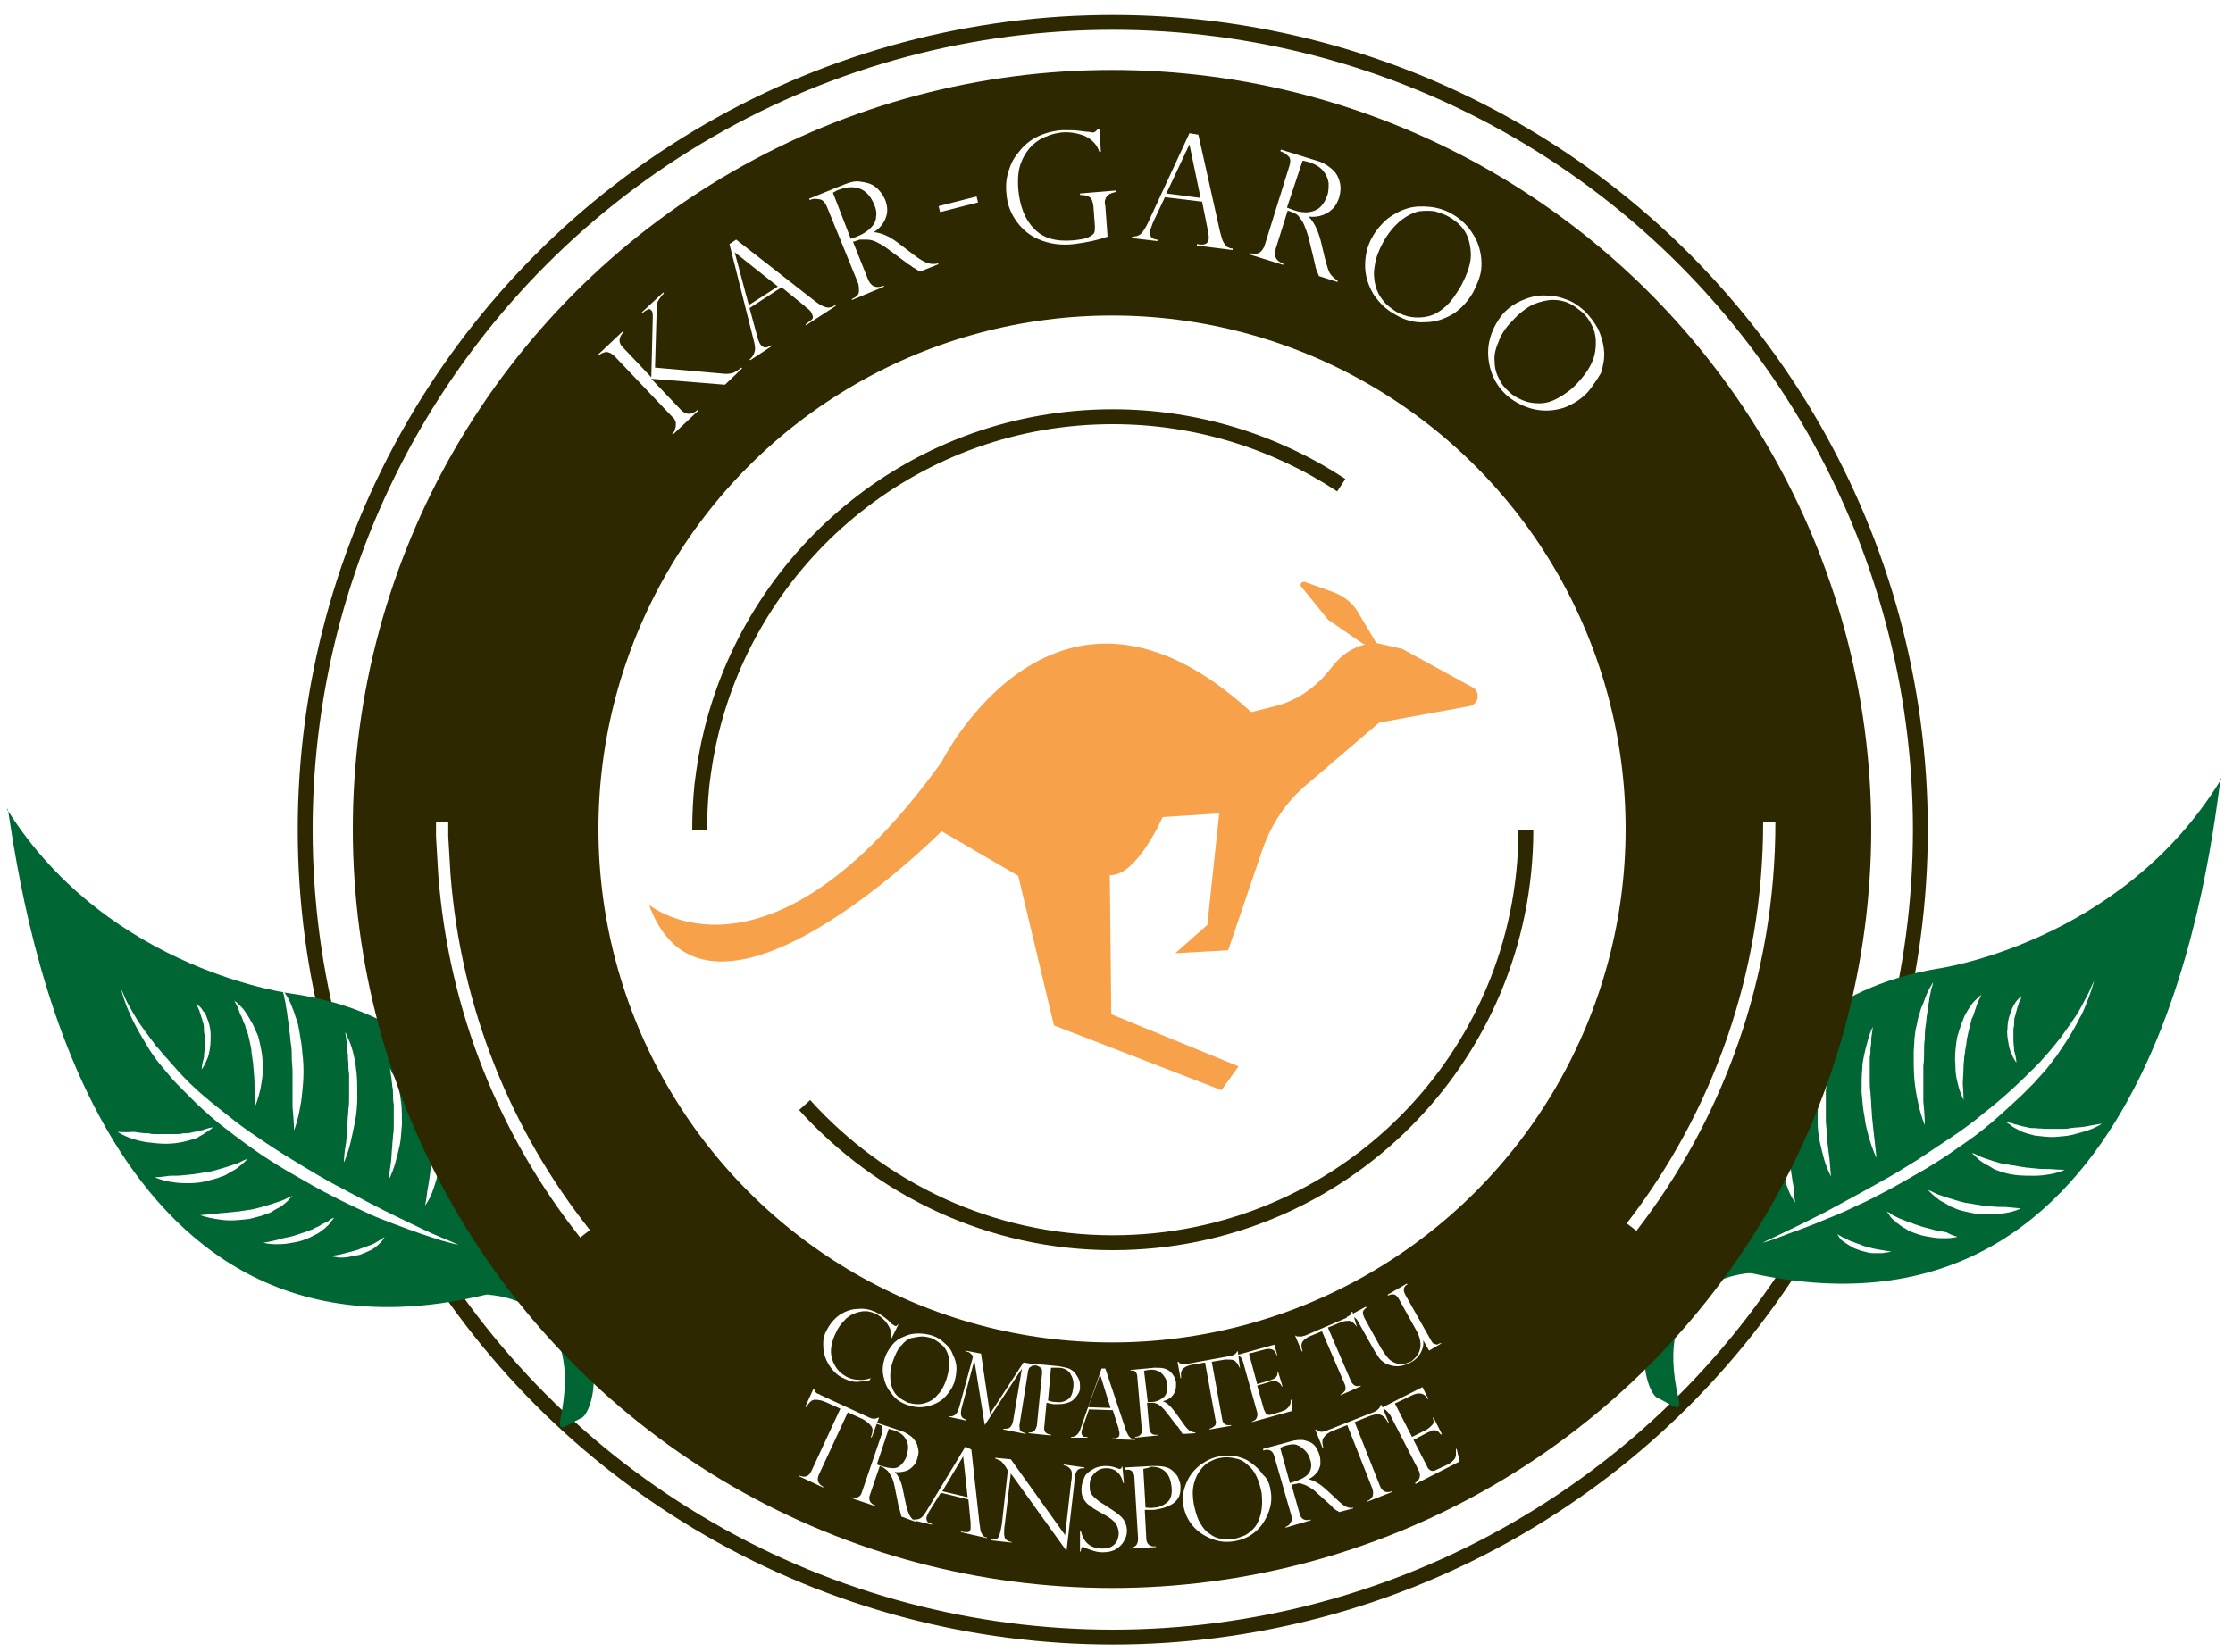 <svg version="1.1" id="emblem" xmlns="http://www.w3.org/2000/svg" xmlns:xlink="http://www.w3.org/1999/xlink" x="0px" y="0px"
	 viewBox="0 0 300 222" enable-background="new 0 0 300 222" xml:space="preserve">

<defs>
	<style type="text/css">
		#medium {
			display:block;
		}
		#leaf:hover{
			fill:#01491e;
		}
		#emblem{
			transition: all .2s ease-in-out;
			cursor:pointer;
		}
		#emblem:hover{
			transform:scale(0.7); 
			-webkit-transform-origin: 50% 50%;
		}

		@media only screen and (max-width: 180px){
			#medium{
				display:none;
			}
		}
		@media only screen and (max-width: 120px){
	 		 #copy{
	 		 	display:none;
	 		 }
	 	
	 		#thick-stoke{
	 			stroke-width:0;
	 			fill:#006633;
	 		}
	 		#leaf{
	 			fill:#FFFFFF;
	 		}
	 		#emblem:hover{
	 		transition:none;
			-webkit-animation: animCircle 2s linear infinite;
			-webkit-transform-origin: 50% 50%;
			}
	 	}

	 	@-webkit-keyframes animCircle{
	 		from{
	 			-webkit-transform:rotate(0deg);
	 		}
	 		to{
	 			-webkit-transform:rotate(360deg);
	 		}
	 	}

	 	@-webkit-keyframes clickedEmblem{

	 		0%{
	 			opacity: 1;
	 			-webkit-transform:rotate(0deg);
	 			-webkit-transform-origin: 50% 50%;
	 		}
	 		50%{
	 			opacity: 0;
	 		}
	 		100%{
	 			opacity: 1;
	 			-webkit-transform:rotate(360deg);
	 			-webkit-transform-origin: 50% 50%;
	 		}
	 	}

	 	#emblem.onclick .disappear{
	 		-webkit-animation: clickedEmblem 1s;
	 	}

	</style>
	<script type="text/javascript">

		var emblemClick = document.querySelector("#emblem");
		emblemClick.addEventListener("click",function(){
			this.classList.toggle("onclick");
		});
	</script>

</defs>



<g id="copy" class="disappear">
	<circle id="thick-stoke" class="disappear" fill="#FFFFFF" stroke="#2E2800" stroke-width="2" stroke-miterlimit="10" cx="149.5" cy="111.5" r="108.5"/>
	<path fill="#FFFFFF" stroke="#2E2800" stroke-width="2" stroke-miterlimit="10" d="M94,111.5c0-2,0.1-4,0.3-6
		c0.3-2.5,0.7-4.9,1.3-7.3c6-24.2,27.8-42.2,53.9-42.2c11.3,0,21.9,3.4,30.7,9.2"/>
	<path fill="#FFFFFF" stroke="#2E2800" stroke-width="2" stroke-miterlimit="10" d="M205,111.5c0,30.7-24.8,55.5-55.5,55.5
		c-16.4,0-31.2-7.2-41.4-18.5"/>
</g>
<g id="hoja">
	<path fill="#006633" d="M232.8,168.2c0-4.8-2.8-32.6,27.3-38c0,0,0,0,0,0c0.3,0,24.8-3.5,38.2-25.3c0.3-0.4,0.1-0.5,0,0
		c-1.9,14.2-10,77.8-63,66.2c-0.2,0-0.3,0-0.5,0c-2.7,0.3-12.7,2.2-9.3,16.8c0.5,2.1-0.7,1-2.7,0c0,0,0,0,0,0
		c-1.7-0.3-6-12.9,9.5-19.1C232.6,168.6,232.8,168.5,232.8,168.2z"/>
	<path fill="#FFFFFF" d="M236.8,167c0,0,0.8-0.4,2.3-1.1c1.5-0.7,3.5-1.7,5.9-2.9c2.4-1.3,5.2-2.8,8.2-4.5c1.5-0.8,3-1.8,4.5-2.7
		c1.5-1,3-2,4.5-3c1.5-1,3-2.1,4.3-3.2c1.4-1.1,2.7-2.2,4-3.4c1.2-1.1,2.4-2.3,3.5-3.4c0.5-0.6,1-1.1,1.5-1.7
		c0.5-0.6,0.9-1.1,1.3-1.6c0.8-1.1,1.5-2.1,2.1-3c0.6-0.9,1-1.8,1.4-2.5c0.4-0.7,0.6-1.3,0.8-1.7c0.2-0.4,0.3-0.6,0.3-0.6
		s-0.1,0.2-0.2,0.6c-0.1,0.4-0.3,1-0.6,1.8c-0.3,0.7-0.6,1.7-1.2,2.7c-0.5,1-1.1,2.1-1.9,3.3c-0.4,0.6-0.8,1.2-1.2,1.8
		c-0.5,0.6-0.9,1.2-1.4,1.8c-0.5,0.6-1.1,1.2-1.6,1.8c-0.6,0.6-1.2,1.2-1.8,1.8c-1.3,1.2-2.6,2.4-4,3.6c-1.4,1.2-2.9,2.3-4.4,3.3
		c-1.5,1.1-3.1,2.1-4.6,3c-1.6,0.9-3.1,1.8-4.6,2.6c-1.5,0.8-3,1.6-4.4,2.2c-1.4,0.7-2.8,1.3-4.1,1.8c-2.5,1.1-4.7,1.8-6.2,2.4
		C237.7,166.8,236.8,167,236.8,167z"/>
	<path fill="#FFFFFF" d="M241.2,161.6c0,0-0.5-0.6-0.9-1.6c-0.2-0.5-0.4-1.1-0.6-1.8c-0.2-0.7-0.3-1.4-0.4-2.1
		c0-0.7-0.1-1.5,0.1-2.2c0-0.3,0.1-0.7,0.2-1c0.1-0.3,0.1-0.6,0.3-0.9c0.2-0.5,0.4-0.9,0.6-1.2c0.2-0.3,0.3-0.4,0.3-0.4
		s0,0.2-0.1,0.5c0,0.2-0.1,0.3-0.1,0.6c0,0.2-0.1,0.5-0.1,0.7c0,0.3,0,0.6-0.1,0.8c0,0.3,0,0.6,0,0.9c0,0.3,0,0.7,0,1
		c0,0.3,0,0.7,0.1,1c0,0.7,0.1,1.4,0.2,2c0.1,0.7,0.2,1.3,0.3,1.8C241,160.9,241.2,161.6,241.2,161.6z"/>
	<path fill="#FFFFFF" d="M254.1,168.2c0,0-0.5,0.1-1.2,0.2c-0.4,0-0.8,0-1.3,0c-0.5,0-1-0.2-1.5-0.3c-0.5-0.2-1-0.3-1.4-0.6
		c-0.4-0.2-0.8-0.5-1.1-0.7c-0.3-0.2-0.5-0.5-0.6-0.7c-0.1-0.2-0.2-0.3-0.2-0.3s0.1,0.1,0.3,0.2c0.2,0.1,0.4,0.3,0.8,0.4
		c0.3,0.2,0.7,0.4,1.1,0.5c0.4,0.2,0.9,0.3,1.3,0.5c0.9,0.3,1.9,0.5,2.6,0.6C253.6,168.1,254.1,168.2,254.1,168.2z"/>
	<path fill="#FFFFFF" d="M263,166.2c0,0-0.6,0.2-1.6,0.2c-0.5,0-1.1,0-1.7-0.1c-0.6-0.1-1.3-0.2-1.9-0.4c-0.6-0.2-1.3-0.4-1.8-0.8
		c-0.3-0.1-0.5-0.3-0.8-0.5c-0.2-0.2-0.5-0.3-0.6-0.5c-0.4-0.3-0.7-0.6-0.8-0.9c-0.2-0.2-0.3-0.4-0.3-0.4s0.1,0.1,0.4,0.2
		c0.1,0.1,0.3,0.2,0.4,0.3c0.2,0.1,0.4,0.2,0.6,0.3c0.2,0.1,0.4,0.2,0.7,0.3c0.2,0.1,0.5,0.2,0.8,0.3c0.3,0.1,0.6,0.2,0.8,0.3
		c0.3,0.1,0.6,0.2,0.9,0.3c0.6,0.2,1.2,0.3,1.8,0.5c0.6,0.1,1.1,0.2,1.6,0.3C262.4,166.1,263,166.2,263,166.2z"/>
	<path fill="#FFFFFF" d="M271.5,162.4c0,0-0.8,0.4-2,0.6c-0.6,0.1-1.3,0.2-2.1,0.2c-0.8,0-1.6,0-2.5-0.2c-0.8-0.2-1.7-0.3-2.4-0.7
		c-0.4-0.1-0.7-0.3-1-0.5c-0.3-0.2-0.6-0.3-0.9-0.5c-0.5-0.4-0.9-0.7-1.2-1c-0.3-0.3-0.4-0.4-0.4-0.4s0.2,0.1,0.5,0.2
		c0.2,0.1,0.4,0.2,0.6,0.3c0.2,0.1,0.5,0.2,0.8,0.3c0.3,0.1,0.6,0.2,0.9,0.3c0.3,0.1,0.7,0.2,1,0.3c0.3,0.1,0.7,0.2,1.1,0.3
		c0.4,0.1,0.8,0.1,1.2,0.2c0.4,0.1,0.8,0.1,1.2,0.2c0.4,0,0.8,0.1,1.1,0.1c0.7,0.1,1.4,0.1,2.1,0.1
		C270.7,162.3,271.5,162.4,271.5,162.4z"/>
	<path fill="#FFFFFF" d="M277.4,157.2c0,0-0.8,0.4-2,0.6c-0.6,0.1-1.3,0.2-2.1,0.2c-0.8,0-1.6,0-2.5-0.1c-0.8-0.1-1.7-0.3-2.4-0.6
		c-0.4-0.1-0.7-0.3-1-0.5c-0.3-0.2-0.6-0.3-0.9-0.5c-0.5-0.3-0.9-0.7-1.2-1c-0.3-0.3-0.4-0.4-0.4-0.4s0.2,0.1,0.5,0.2
		c0.2,0.1,0.4,0.2,0.6,0.3c0.2,0.1,0.5,0.2,0.8,0.3c0.3,0.1,0.6,0.2,0.9,0.3c0.3,0.1,0.7,0.2,1,0.3c0.4,0.1,0.7,0.2,1.1,0.2
		c0.4,0.1,0.8,0.1,1.2,0.2c0.4,0.1,0.8,0.1,1.2,0.2c0.4,0,0.8,0.1,1.1,0.1c0.7,0.1,1.4,0.1,2.1,0.1
		C276.6,157.2,277.4,157.2,277.4,157.2z"/>
	<path fill="#FFFFFF" d="M282.4,151c0,0-0.7,0.5-1.9,0.9c-0.6,0.2-1.3,0.4-2.1,0.6c-0.8,0.2-1.6,0.2-2.5,0.3c-0.8,0-1.7-0.1-2.5-0.2
		c-0.4-0.1-0.8-0.2-1.1-0.3c-0.3-0.1-0.7-0.2-1-0.4c-0.6-0.3-1-0.5-1.3-0.8c-0.3-0.2-0.5-0.3-0.5-0.3s0.2,0,0.6,0.1
		c0.2,0,0.4,0.1,0.6,0.2c0.2,0,0.5,0.1,0.8,0.2c0.3,0.1,0.6,0.1,0.9,0.2c0.3,0.1,0.7,0.1,1.1,0.1c0.4,0.1,0.7,0,1.1,0.1
		c0.4,0,0.8,0,1.2,0c0.4,0,0.8,0,1.2,0c0.4,0,0.8,0,1.1-0.1c0.7-0.1,1.4-0.1,2-0.2C281.6,151.1,282.4,151,282.4,151z"/>
	<path fill="#FFFFFF" d="M246,158.1c0,0-0.5-0.9-0.9-2.2c-0.2-0.7-0.4-1.5-0.6-2.4c-0.2-0.9-0.3-1.9-0.3-2.8c0-1,0-2,0.1-2.9
		c0-0.5,0.1-0.9,0.2-1.3c0.1-0.4,0.2-0.8,0.3-1.2c0.2-0.7,0.4-1.3,0.6-1.7c0.2-0.4,0.3-0.6,0.3-0.6s0,0.2-0.1,0.7
		c0,0.2-0.1,0.5-0.1,0.7c0,0.3,0,0.6-0.1,1c0,0.3,0,0.7-0.1,1.1c0,0.4,0,0.8,0,1.3c0,0.4,0,0.9,0,1.4c0,0.5,0,0.9,0,1.4
		c0,0.5,0.1,0.9,0.1,1.4c0,0.5,0.1,0.9,0.1,1.4c0.1,0.9,0.2,1.7,0.3,2.4C245.9,157.2,246,158.1,246,158.1z"/>
	<path fill="#FFFFFF" d="M252.1,155.6c0,0-0.5-1-1-2.7c-0.2-0.8-0.5-1.8-0.6-2.8c-0.2-1-0.3-2.2-0.4-3.3c0-1.1,0-2.3,0.1-3.3
		c0-0.5,0.1-1,0.2-1.5c0.1-0.5,0.2-0.9,0.3-1.3c0.2-0.8,0.4-1.5,0.6-2c0.2-0.5,0.3-0.7,0.3-0.7s0,0.3-0.1,0.8c0,0.2-0.1,0.5-0.1,0.9
		c0,0.3,0,0.7-0.1,1.1c0,0.4,0,0.9-0.1,1.3c0,0.5,0,1,0,1.5c0,0.5,0,1,0,1.6c0,0.5,0,1.1,0.1,1.6c0,0.5,0.1,1.1,0.1,1.6
		c0,0.5,0.1,1.1,0.1,1.6c0.1,1,0.2,2,0.3,2.8C252,154.5,252.1,155.6,252.1,155.6z"/>
	<path fill="#FFFFFF" d="M258.6,151.2c0,0-0.5-1.1-0.9-3c-0.2-0.9-0.4-2-0.5-3.1c-0.1-1.2-0.1-2.4-0.1-3.6c0-0.6,0.1-1.2,0.1-1.9
		c0.1-0.6,0.1-1.2,0.3-1.8c0.1-0.6,0.2-1.1,0.4-1.6c0.1-0.5,0.3-1,0.5-1.4c0.3-0.9,0.6-1.6,0.9-2.1c0.3-0.5,0.4-0.7,0.4-0.7
		s0,0.3-0.2,0.8c-0.1,0.3-0.1,0.6-0.2,0.9c-0.1,0.4-0.1,0.8-0.2,1.2c-0.1,0.4-0.1,0.9-0.2,1.4c-0.1,0.5-0.1,1.1-0.2,1.6
		c-0.1,0.6-0.1,1.1-0.1,1.7c-0.1,0.6-0.1,1.2-0.1,1.8c0,0.6,0,1.2-0.1,1.8c0,0.6,0,1.2,0,1.7c0,1.1,0,2.2,0,3.1
		C258.6,150,258.6,151.2,258.6,151.2z"/>
	<path fill="#FFFFFF" d="M263.8,147.8c0,0-0.5-0.9-0.8-2.3c-0.2-0.7-0.3-1.5-0.3-2.4c-0.1-0.9,0-1.9,0.1-2.8c0.1-0.5,0.1-1,0.3-1.4
		c0.1-0.5,0.3-0.9,0.4-1.3c0.2-0.4,0.3-0.8,0.5-1.2c0.2-0.4,0.4-0.7,0.6-1c0.2-0.3,0.4-0.6,0.6-0.8c0.2-0.2,0.4-0.4,0.5-0.5
		c0.3-0.3,0.5-0.4,0.5-0.4s-0.1,0.2-0.3,0.6c-0.1,0.2-0.2,0.4-0.3,0.7c-0.1,0.3-0.2,0.6-0.3,0.9c-0.1,0.3-0.2,0.7-0.4,1
		c-0.1,0.4-0.2,0.8-0.3,1.2c-0.1,0.4-0.2,0.8-0.3,1.3c-0.1,0.4-0.1,0.9-0.2,1.3c-0.1,0.4-0.1,0.9-0.2,1.3c0,0.4-0.1,0.9-0.1,1.3
		c0,0.9-0.1,1.7-0.1,2.4C263.8,146.9,263.8,147.8,263.8,147.8z"/>
	<path fill="#FFFFFF" d="M270.9,142.8c0,0-0.4-0.5-0.7-1.3c-0.2-0.4-0.3-0.9-0.4-1.5c-0.1-0.6-0.2-1.2-0.1-1.8
		c0-0.6,0.1-1.2,0.3-1.8c0.1-0.3,0.2-0.5,0.3-0.8c0.1-0.2,0.2-0.5,0.3-0.6c0.2-0.4,0.5-0.7,0.7-0.9c0.2-0.2,0.3-0.3,0.3-0.3
		s-0.1,0.1-0.1,0.4c0,0.1-0.1,0.3-0.2,0.4c-0.1,0.2-0.1,0.4-0.2,0.6c-0.1,0.2-0.1,0.4-0.2,0.7c-0.1,0.2-0.1,0.5-0.2,0.7
		c-0.1,0.3-0.1,0.5-0.1,0.8c0,0.3,0,0.5-0.1,0.8c0,0.6,0,1.1,0,1.6c0,0.5,0.1,1,0.1,1.4C270.9,142.2,270.9,142.8,270.9,142.8z"/>
	<path fill="none" stroke="#FFFFFF" stroke-width="1.643" stroke-miterlimit="10" d="M273.2,58.3"/>
</g>
<g id="hoja_1_">
	<path fill="#006633" d="M67.7,171.1c-0.1-4.8,2.2-32.7-28-37.5c0,0,0,0,0,0c-0.3,0-24.9-3-38.6-24.6c-0.3-0.4-0.1-0.5,0,0
		c2.2,14.2,11.4,77.6,64.1,65c0.2,0,0.3-0.1,0.5,0c2.7,0.2,12.7,1.9,9.6,16.6c-0.4,2.1,0.7,1,2.7,0c0,0,0,0,0,0
		c1.7-0.3,5.8-13-9.9-19C67.9,171.5,67.7,171.3,67.7,171.1z"/>
	<path fill="#FFFFFF" d="M61.6,167.3c0,0-0.8-0.4-2.3-1c-1.5-0.6-3.5-1.6-6-2.8c-2.5-1.2-5.3-2.7-8.3-4.3c-1.5-0.8-3-1.7-4.5-2.6
		c-1.5-0.9-3.1-1.9-4.6-2.9c-1.5-1-3-2-4.4-3.1c-1.4-1.1-2.8-2.2-4.1-3.3c-1.3-1.1-2.5-2.3-3.5-3.4c-0.5-0.6-1-1.1-1.5-1.7
		c-0.5-0.5-0.9-1.1-1.4-1.6c-0.8-1.1-1.6-2.1-2.2-3c-0.6-0.9-1.1-1.8-1.5-2.5c-0.4-0.7-0.6-1.3-0.8-1.7c-0.2-0.4-0.3-0.6-0.3-0.6
		s0.1,0.2,0.2,0.6c0.1,0.4,0.3,1,0.6,1.8c0.3,0.7,0.7,1.7,1.2,2.6c0.5,1,1.2,2.1,1.9,3.3c0.4,0.6,0.8,1.2,1.3,1.8
		c0.5,0.6,1,1.2,1.5,1.8c0.5,0.6,1.1,1.2,1.7,1.8c0.6,0.6,1.2,1.2,1.8,1.8c1.3,1.2,2.6,2.4,4.1,3.5c1.4,1.1,2.9,2.2,4.5,3.3
		c1.5,1,3.1,2,4.7,2.9c1.6,0.9,3.1,1.8,4.7,2.6c1.5,0.8,3,1.5,4.5,2.2c1.4,0.7,2.8,1.2,4.1,1.7c2.6,1,4.7,1.7,6.3,2.2
		C60.7,167.1,61.6,167.3,61.6,167.3z"/>
	<path fill="#FFFFFF" d="M57.1,162c0,0,0.5-0.6,0.9-1.6c0.2-0.5,0.4-1.1,0.6-1.8c0.2-0.7,0.3-1.4,0.3-2.2c0-0.7,0-1.5-0.1-2.2
		c0-0.3-0.1-0.7-0.2-1c-0.1-0.3-0.2-0.6-0.3-0.9c-0.2-0.5-0.4-0.9-0.6-1.2c-0.2-0.3-0.3-0.4-0.3-0.4s0,0.2,0.1,0.5
		c0,0.2,0.1,0.3,0.1,0.6c0,0.2,0.1,0.5,0.1,0.7c0.1,0.3,0.1,0.5,0.1,0.8c0,0.3,0,0.6,0.1,0.9c0,0.3,0,0.7,0,1c0,0.3,0,0.7,0,1
		c0,0.7-0.1,1.4-0.2,2.1c-0.1,0.7-0.2,1.3-0.3,1.8C57.3,161.2,57.1,162,57.1,162z"/>
	<path fill="#FFFFFF" d="M44.4,168.8c0,0,0.5,0.1,1.2,0.2c0.4,0,0.8,0,1.3-0.1c0.5-0.1,1-0.2,1.5-0.3c0.5-0.2,1-0.4,1.4-0.6
		c0.4-0.2,0.8-0.5,1.1-0.8c0.3-0.3,0.5-0.5,0.6-0.7c0.1-0.2,0.2-0.3,0.2-0.3s-0.1,0.1-0.3,0.2c-0.2,0.1-0.4,0.3-0.8,0.5
		c-0.3,0.2-0.7,0.4-1.1,0.5c-0.4,0.2-0.9,0.3-1.3,0.5c-0.9,0.3-1.9,0.5-2.6,0.7C44.9,168.7,44.4,168.8,44.4,168.8z"/>
	<path fill="#FFFFFF" d="M35.4,167c0,0,0.6,0.2,1.6,0.2c0.5,0,1.1,0,1.7-0.1c0.6-0.1,1.3-0.2,1.9-0.4c0.6-0.2,1.3-0.5,1.8-0.8
		c0.3-0.1,0.5-0.3,0.8-0.5c0.2-0.2,0.5-0.3,0.6-0.5c0.4-0.3,0.6-0.6,0.8-0.9c0.2-0.2,0.3-0.4,0.3-0.4s-0.1,0.1-0.4,0.2
		c-0.1,0.1-0.3,0.2-0.4,0.3c-0.2,0.1-0.4,0.2-0.6,0.3c-0.2,0.1-0.4,0.2-0.7,0.4c-0.2,0.1-0.5,0.2-0.8,0.4c-0.3,0.1-0.6,0.2-0.8,0.3
		c-0.3,0.1-0.6,0.2-0.9,0.3c-0.6,0.2-1.2,0.4-1.8,0.5c-0.6,0.1-1.1,0.3-1.6,0.4C36.1,166.9,35.4,167,35.4,167z"/>
	<path fill="#FFFFFF" d="M26.9,163.3c0,0,0.8,0.3,2,0.5c0.6,0.1,1.3,0.2,2.1,0.2c0.8,0,1.6-0.1,2.5-0.2c0.8-0.2,1.7-0.4,2.4-0.7
		c0.4-0.1,0.7-0.3,1-0.5c0.3-0.2,0.6-0.3,0.9-0.5c0.5-0.4,0.9-0.7,1.1-1c0.3-0.3,0.4-0.4,0.4-0.4s-0.2,0.1-0.5,0.2
		c-0.2,0.1-0.4,0.2-0.6,0.3c-0.2,0.1-0.5,0.2-0.8,0.3c-0.3,0.1-0.6,0.2-0.9,0.3c-0.3,0.1-0.7,0.2-1,0.3c-0.3,0.1-0.7,0.2-1.1,0.3
		c-0.4,0.1-0.8,0.2-1.1,0.2c-0.4,0.1-0.8,0.1-1.2,0.2c-0.4,0-0.8,0.1-1.1,0.1c-0.7,0.1-1.4,0.1-2,0.2
		C27.7,163.2,26.9,163.3,26.9,163.3z"/>
	<path fill="#FFFFFF" d="M20.8,158.2c0,0,0.8,0.4,2,0.6c0.6,0.1,1.3,0.2,2.1,0.2c0.8,0,1.6,0,2.5-0.2c0.8-0.2,1.7-0.4,2.4-0.7
		c0.4-0.1,0.7-0.3,1-0.5c0.3-0.2,0.6-0.3,0.9-0.5c0.5-0.4,0.9-0.7,1.2-1c0.3-0.3,0.4-0.4,0.4-0.4s-0.2,0.1-0.5,0.2
		c-0.2,0.1-0.4,0.2-0.6,0.3c-0.2,0.1-0.5,0.2-0.8,0.3c-0.3,0.1-0.6,0.2-0.9,0.3c-0.3,0.1-0.7,0.2-1,0.3c-0.3,0.1-0.7,0.2-1.1,0.3
		c-0.4,0.1-0.8,0.1-1.2,0.2c-0.4,0.1-0.8,0.1-1.2,0.2c-0.4,0-0.8,0.1-1.1,0.1c-0.7,0.1-1.4,0.1-2.1,0.1
		C21.6,158.2,20.8,158.2,20.8,158.2z"/>
	<path fill="#FFFFFF" d="M15.8,152.1c0,0,0.7,0.5,1.9,0.9c0.6,0.2,1.3,0.4,2.1,0.5c0.8,0.1,1.6,0.2,2.5,0.2c0.8,0,1.7-0.1,2.5-0.3
		c0.4-0.1,0.8-0.2,1.1-0.3c0.3-0.1,0.7-0.2,0.9-0.4c0.6-0.3,1-0.6,1.3-0.8c0.3-0.2,0.5-0.4,0.5-0.4s-0.2,0-0.6,0.1
		c-0.2,0.1-0.4,0.1-0.6,0.2c-0.2,0.1-0.5,0.1-0.8,0.2c-0.3,0.1-0.6,0.1-0.9,0.2c-0.3,0.1-0.7,0.1-1.1,0.1c-0.4,0.1-0.7,0.1-1.1,0.1
		c-0.4,0-0.8,0-1.2,0c-0.4,0-0.8,0-1.2,0c-0.4,0-0.8,0-1.1-0.1c-0.7,0-1.4-0.1-2-0.2C16.6,152.2,15.8,152.1,15.8,152.1z"/>
	<path fill="#FFFFFF" d="M52.2,158.6c0,0,0.5-0.9,0.9-2.3c0.2-0.7,0.4-1.5,0.6-2.4c0.2-0.9,0.2-1.9,0.3-2.8c0-1,0-2-0.1-2.9
		c-0.1-0.5-0.1-0.9-0.2-1.3c-0.1-0.4-0.2-0.8-0.3-1.1c-0.2-0.7-0.5-1.3-0.7-1.6c-0.2-0.4-0.3-0.6-0.3-0.6s0,0.2,0.1,0.7
		c0,0.2,0.1,0.5,0.1,0.7c0,0.3,0.1,0.6,0.1,1c0.1,0.3,0.1,0.7,0.1,1.1c0,0.4,0,0.8,0.1,1.3c0,0.4,0,0.9,0,1.4c0,0.5,0,0.9,0,1.4
		c0,0.5,0,0.9-0.1,1.4c0,0.5-0.1,0.9-0.1,1.4c-0.1,0.9-0.1,1.7-0.2,2.4C52.3,157.6,52.2,158.6,52.2,158.6z"/>
	<path fill="#FFFFFF" d="M46.2,156.2c0,0,0.5-1,0.9-2.7c0.2-0.8,0.4-1.8,0.6-2.8c0.2-1,0.3-2.2,0.3-3.3c0-1.1,0-2.3-0.1-3.3
		c-0.1-0.5-0.1-1-0.2-1.5c-0.1-0.5-0.2-0.9-0.3-1.3c-0.2-0.8-0.5-1.5-0.7-1.9c-0.2-0.5-0.3-0.7-0.3-0.7s0,0.3,0.1,0.8
		c0,0.2,0.1,0.5,0.1,0.9c0,0.3,0.1,0.7,0.1,1.1c0.1,0.4,0,0.9,0.1,1.3c0,0.5,0,1,0.1,1.5c0,0.5,0,1,0,1.6c0,0.5,0,1.1,0,1.6
		c0,0.5,0,1.1-0.1,1.6c0,0.5-0.1,1.1-0.1,1.6c-0.1,1-0.1,2-0.2,2.8C46.2,155.1,46.2,156.2,46.2,156.2z"/>
	<path fill="#FFFFFF" d="M39.5,151.9c0,0,0.5-1.2,0.8-3c0.2-0.9,0.3-2,0.4-3.1c0.1-1.2,0.1-2.4,0-3.6c-0.1-0.6-0.1-1.2-0.2-1.9
		c-0.1-0.6-0.2-1.2-0.3-1.8c-0.1-0.6-0.2-1.1-0.4-1.6c-0.2-0.5-0.3-1-0.5-1.4c-0.3-0.9-0.7-1.6-1-2c-0.3-0.5-0.4-0.7-0.4-0.7
		s0.1,0.3,0.2,0.8c0.1,0.3,0.1,0.6,0.2,0.9c0.1,0.4,0.1,0.8,0.2,1.2c0.1,0.4,0.1,0.9,0.2,1.4c0.1,0.5,0.1,1.1,0.2,1.6
		c0.1,0.6,0.1,1.1,0.2,1.7c0.1,0.6,0.1,1.2,0.1,1.8c0,0.6,0.1,1.2,0.1,1.8c0,0.6,0,1.2,0,1.7c0,1.1,0,2.2,0,3.1
		C39.5,150.7,39.5,151.9,39.5,151.9z"/>
	<path fill="#FFFFFF" d="M34.3,148.6c0,0,0.4-0.9,0.7-2.3c0.1-0.7,0.3-1.5,0.3-2.4c0-0.9,0-1.9-0.2-2.8c-0.1-0.5-0.2-1-0.3-1.4
		c-0.1-0.5-0.3-0.9-0.5-1.3c-0.2-0.4-0.3-0.8-0.6-1.2c-0.2-0.4-0.4-0.7-0.6-1c-0.2-0.3-0.4-0.6-0.6-0.8c-0.2-0.2-0.4-0.4-0.5-0.5
		c-0.3-0.3-0.5-0.4-0.5-0.4s0.1,0.2,0.3,0.6c0.1,0.2,0.2,0.4,0.3,0.7c0.1,0.3,0.2,0.6,0.4,0.9c0.1,0.3,0.2,0.7,0.4,1
		c0.1,0.4,0.2,0.8,0.4,1.2c0.1,0.4,0.2,0.8,0.3,1.3c0.1,0.4,0.2,0.9,0.2,1.3c0.1,0.4,0.1,0.9,0.2,1.3c0,0.4,0.1,0.9,0.1,1.3
		c0.1,0.9,0.1,1.7,0.1,2.4C34.3,147.6,34.3,148.6,34.3,148.6z"/>
	<path fill="#FFFFFF" d="M27.1,143.7c0,0,0.4-0.5,0.7-1.3c0.2-0.4,0.3-0.9,0.4-1.5c0.1-0.6,0.1-1.2,0.1-1.8c0-0.6-0.1-1.2-0.3-1.8
		c-0.1-0.3-0.2-0.5-0.3-0.8c-0.1-0.2-0.2-0.5-0.4-0.6c-0.2-0.4-0.5-0.7-0.7-0.8c-0.2-0.2-0.3-0.3-0.3-0.3s0.1,0.1,0.2,0.4
		c0.1,0.1,0.1,0.3,0.2,0.4c0.1,0.2,0.1,0.3,0.2,0.6c0.1,0.2,0.1,0.4,0.2,0.6c0.1,0.2,0.1,0.5,0.2,0.7c0.1,0.3,0.1,0.5,0.1,0.8
		c0,0.3,0,0.5,0.1,0.8c0,0.6,0,1.1,0,1.6c0,0.5-0.1,1-0.1,1.4C27.1,143.1,27.1,143.7,27.1,143.7z"/>
</g>
<path fill="#F7A14B" d="M188.4,87.2l9.3,5.1l0,0c1.2,0.5,1.1,2.3-0.3,2.6l-12.1,2.2l-9.6,8.2c-2.8,2.3-4.9,5.4-6.1,8.9l-4.6,13.5
	l-7.1,0.4l4.3-3.8l1.6-15l-7.6,0.5c0,0-3.5,8-7.1,7.8l0.2,18.7l17.1,7l-2.3,3.2l-22.5-8.7l-4.8-20.1l-10.3-6c0,0-31.4,31.6-39.3,9.9
	c0,0,16,13.2,39.3-19.2c0,0,15.3-30.8,41.6-6.7l3.2-0.8c2.8-0.7,5.3-2.4,7.1-4.6l0.9-1.1c1.1-1.3,2.5-2.2,4.1-2.6l-0.3-0.1l-4.5-3.1
	c-0.2-0.1-0.3-0.3-0.4-0.4l-3.4-4.2c-0.2-0.3,0.1-0.7,0.5-0.6l3.9,1.4c1.3,0.5,2.5,1.4,3.2,2.6l2.5,4.2L188.4,87.2"/>
<circle fill="none" stroke="#2E2800" stroke-width="33" stroke-miterlimit="10" cx="149.4" cy="111.4" r="85.5"/>
<g>
	<path fill="#FFFFFF" d="M89.1,39.3l0.1,0.1c-0.3,0.3-0.5,0.6-0.7,0.9c-0.2,0.3-0.3,0.6-0.3,1.1c0,0.3,0,0.5,0,0.6
		c0,0.1,0,0.2,0,0.4l-0.2,7l9,0.8c0.7,0.1,1.2,0,1.5-0.1c0.3-0.1,0.7-0.4,1.1-0.7l0.1,0.1l-2.3,2.2l-9.9-0.8l3.9,4.1
		c0.7,0.8,1.5,0.8,2.3,0.1l0.1,0.1l-3.4,3.2l-0.1-0.1c0.2-0.2,0.4-0.4,0.4-0.7c0.1-0.2,0.1-0.5,0.1-0.8c-0.1-0.3-0.2-0.6-0.5-0.8
		l-7.7-8.1c-0.4-0.4-0.8-0.6-1.2-0.6c-0.4,0.1-0.7,0.2-1,0.5l-0.1-0.1l3.4-3.2l0.1,0.1c-0.7,0.7-0.8,1.5,0,2.2l3.7,3.9l0.2-8
		c0,0,0,0,0-0.1c0-0.4,0-0.7-0.2-0.9c-0.2-0.2-0.3-0.2-0.5-0.1c-0.2,0.1-0.4,0.2-0.7,0.5l-0.1-0.1L89.1,39.3z"/>
	<path fill="#FFFFFF" d="M98.9,32.2l10.5,8.2c0.5,0.4,1,0.7,1.3,0.8c0.3,0.1,0.6,0.2,0.8,0.1c0.2,0,0.4-0.1,0.7-0.3l0.1,0.1l-4,2.6
		l-0.1-0.1c0.4-0.3,0.7-0.5,0.9-0.7s0.1-0.5-0.1-0.9c-0.1-0.2-0.3-0.4-0.7-0.7c-0.1,0-0.1-0.1-0.1-0.1l-3.2-2.6l-4.3,2.8l1,3.7
		c0.1,0.5,0.3,0.9,0.4,1.1c0.2,0.3,0.5,0.5,0.7,0.5c0.2,0,0.5-0.1,0.8-0.3l0.1,0.1l-2.9,1.9l-0.1-0.1c0.4-0.3,0.6-0.7,0.7-1.1
		c0.1-0.4,0-1-0.2-1.7L98,32.8L98.9,32.2z M100.6,41l3.9-2.5l-5.8-4.6l0,0L100.6,41z"/>
	<path fill="#FFFFFF" d="M109,26.8l-0.2,0.1l-0.1-0.2l4.7-1.9c0.8-0.3,1.4-0.5,2.1-0.4s1.2,0.2,1.6,0.4c0.4,0.2,0.8,0.5,1.1,0.9
		c0.3,0.3,0.5,0.7,0.7,1.1c0.2,0.5,0.3,1,0.3,1.5c0,0.5-0.2,1.1-0.5,1.6c-0.3,0.5-0.7,0.9-1.3,1.3l0,0c1,0.1,2,0.5,3.2,1.4l2.1,1.6
		c0.9,0.7,1.6,1.1,2.1,1.2c0.4,0.1,0.8,0.1,1.2,0l0.1,0.1l-2.5,1c-0.2-0.1-0.3-0.2-0.5-0.3c-0.1-0.1-0.3-0.2-0.5-0.3
		c-0.1-0.1-0.2-0.2-0.4-0.3c-0.2-0.1-0.3-0.2-0.3-0.2l-2.7-2c-0.5-0.4-1.1-0.7-1.5-0.9s-0.9-0.3-1.3-0.3c-0.4,0-0.7,0-0.9,0
		c-0.3,0.1-0.5,0.2-0.9,0.3l2,5c0.4,1,1.1,1.3,2.1,0.9l0.1,0.1l-4.3,1.8l-0.1-0.1c0.3-0.1,0.5-0.3,0.7-0.4c0.2-0.2,0.3-0.4,0.3-0.7
		c0-0.3,0-0.6-0.1-1l-4.2-10.3c-0.2-0.5-0.5-0.9-0.9-1C109.6,26.7,109.3,26.7,109,26.8z M114.3,32.1l0.8-0.3
		c0.8-0.3,1.4-0.7,1.9-1.2c0.4-0.4,0.7-0.9,0.7-1.5c0.1-0.5,0-1.1-0.3-1.7c-0.2-0.5-0.5-1-0.9-1.4c-0.4-0.4-0.9-0.7-1.6-0.8
		s-1.4,0-2.2,0.3c-0.3,0.1-0.6,0.3-0.8,0.4L114.3,32.1z"/>
	<path fill="#FFFFFF" d="M126.1,27.7l5.1-1.3l0.2,0.8l-5.1,1.3L126.1,27.7z"/>
	<path fill="#FFFFFF" d="M147.9,20.4l-0.2,0c-0.3-0.9-0.9-1.6-1.9-2.1c-1-0.4-2-0.6-3.2-0.5c-0.6,0.1-1.3,0.2-1.9,0.5
		c-0.7,0.2-1.3,0.6-2,1.2c-0.6,0.6-1.1,1.3-1.5,2.3c-0.4,1-0.5,2.2-0.4,3.6c0.2,2.3,0.9,4.1,2.1,5.3c1.2,1.3,2.9,1.8,5.3,1.6
		c0.9-0.1,1.6-0.2,2-0.4c0.4-0.2,0.7-0.4,0.8-0.6c0.1-0.2,0.1-0.5,0.1-0.9l-0.2-2.7c-0.1-0.6-0.2-1-0.5-1.2
		c-0.3-0.2-0.7-0.3-1.3-0.3l0-0.2l4.8-0.4l0,0.2c-0.4,0.1-0.8,0.2-1,0.4c-0.2,0.2-0.4,0.4-0.4,0.6c-0.1,0.2-0.1,0.5,0,0.9l0.3,4.1
		c-1.4,0.5-2.9,0.8-4.5,1c-0.8,0.1-1.6,0.1-2.4,0c-0.8-0.1-1.6-0.3-2.5-0.7c-0.9-0.4-1.7-1-2.4-1.8c-1.1-1.3-1.7-2.7-1.8-4.4
		c-0.1-1,0-2,0.3-2.9c0.3-1,0.7-1.8,1.4-2.6c0.6-0.8,1.4-1.5,2.4-2c1-0.5,2.1-0.8,3.3-0.9c0.5,0,0.9,0,1.4,0c0.5,0,1.1,0.1,2,0.2
		c0.4,0,0.6,0.1,0.8,0.1c0.3,0,0.5-0.2,0.7-0.5l0.2,0L147.9,20.4z"/>
	<path fill="#FFFFFF" d="M161,18.1l2.9,13c0.2,0.7,0.3,1.2,0.5,1.5c0.2,0.3,0.3,0.5,0.5,0.6c0.2,0.1,0.4,0.2,0.7,0.2l0,0.2l-4.8-0.6
		l0-0.2c0.5,0.1,0.9,0.1,1.1,0c0.3-0.1,0.4-0.3,0.5-0.7c0-0.2,0-0.5-0.1-0.9c0-0.1,0-0.1,0-0.1l-0.8-4l-5-0.6l-1.6,3.4
		c-0.2,0.5-0.3,0.9-0.4,1.1c0,0.4,0,0.7,0.2,0.9c0.2,0.2,0.5,0.3,0.8,0.3l0,0.2l-3.4-0.4l0-0.2c0.5,0,0.9-0.1,1.2-0.4
		c0.3-0.3,0.6-0.8,0.9-1.4l5.6-12.1L161,18.1z M156.7,26l4.6,0.6l-1.5-7.2l0,0L156.7,26z"/>
	<path fill="#FFFFFF" d="M172.2,20.4l-0.2-0.1l0.1-0.2l4.8,1.5c0.8,0.2,1.4,0.6,1.9,1c0.5,0.4,0.8,0.8,1,1.3
		c0.2,0.5,0.3,0.9,0.3,1.4c0,0.5-0.1,0.9-0.2,1.3c-0.2,0.5-0.4,1-0.8,1.4c-0.4,0.4-0.8,0.7-1.4,0.9c-0.5,0.2-1.2,0.3-1.9,0.2l0,0
		c0.7,0.7,1.2,1.7,1.6,3.1l0.6,2.5c0.3,1.1,0.5,1.9,0.8,2.2c0.3,0.4,0.6,0.6,0.9,0.8l0,0.2l-2.5-0.8c-0.1-0.2-0.1-0.3-0.2-0.5
		c-0.1-0.2-0.1-0.3-0.2-0.5c0-0.1-0.1-0.3-0.1-0.5c-0.1-0.2-0.1-0.4-0.1-0.4l-0.8-3.3c-0.2-0.7-0.4-1.2-0.6-1.7
		c-0.2-0.5-0.5-0.8-0.7-1.1s-0.5-0.4-0.7-0.5c-0.2-0.1-0.5-0.2-0.8-0.3l-1.6,5.1c-0.3,1,0,1.7,1,2l0,0.2l-4.5-1.4l0-0.2
		c0.3,0.1,0.5,0.1,0.8,0.1c0.2,0,0.5-0.1,0.7-0.3c0.2-0.2,0.4-0.5,0.5-0.8l3.3-10.6c0.2-0.6,0.2-1,0-1.3
		C172.8,20.7,172.5,20.5,172.2,20.4z M172.9,27.9l0.8,0.3c0.8,0.3,1.6,0.4,2.2,0.3c0.6-0.1,1.1-0.3,1.5-0.7c0.4-0.4,0.7-0.9,0.9-1.5
		c0.2-0.5,0.2-1.1,0.2-1.7c-0.1-0.6-0.3-1.1-0.7-1.6c-0.4-0.5-1-0.9-1.9-1.2c-0.4-0.1-0.7-0.2-0.9-0.2L172.9,27.9z"/>
	<path fill="#FFFFFF" d="M197.9,39.3c-0.7,1.2-1.6,2.2-2.7,2.9c-1.2,0.7-2.4,1.1-3.8,1.1c-1.4,0.1-2.7-0.3-3.9-1
		c-1.3-0.7-2.2-1.6-3-2.8c-0.7-1.2-1.1-2.5-1.1-3.8c0-1.4,0.3-2.7,1-3.9c0.5-0.9,1.2-1.7,2-2.4c0.8-0.6,1.7-1.1,2.7-1.4
		c1-0.3,2-0.3,3-0.2c1,0.1,2,0.4,2.9,0.9c0.9,0.5,1.6,1.1,2.3,1.9c0.6,0.8,1.1,1.6,1.4,2.6c0.3,1,0.4,2,0.3,3S198.4,38.3,197.9,39.3
		z M196.3,38.4c0.9-1.7,1.4-3.2,1.3-4.5c-0.1-1.3-0.4-2.3-1-3.1c-0.6-0.8-1.3-1.3-2-1.7c-0.5-0.3-1.2-0.5-1.8-0.7
		c-0.7-0.1-1.4-0.1-2.2,0c-0.8,0.2-1.6,0.6-2.5,1.3c-0.8,0.7-1.6,1.6-2.3,2.9c-0.6,1.1-1,2.2-1.1,3.1c-0.2,1-0.1,1.9,0.1,2.7
		s0.6,1.5,1.1,2.1c0.5,0.6,1.1,1,1.7,1.4c0.6,0.3,1.3,0.6,2,0.7c0.7,0.1,1.5,0.1,2.3-0.1c0.8-0.2,1.5-0.6,2.3-1.3
		C194.9,40.6,195.6,39.6,196.3,38.4z"/>
	<path fill="#FFFFFF" d="M213.4,52.6c-0.9,1-2,1.7-3.3,2.2c-1.3,0.4-2.6,0.5-4,0.2c-1.3-0.3-2.5-0.9-3.6-1.8c-1.1-1-1.8-2.1-2.2-3.4
		c-0.4-1.3-0.5-2.7-0.2-4c0.3-1.3,0.9-2.5,1.8-3.6c0.7-0.8,1.6-1.4,2.5-1.8c0.9-0.4,1.9-0.7,2.9-0.7c1,0,2,0.1,3,0.5
		c1,0.3,1.8,0.9,2.6,1.6c0.7,0.7,1.3,1.5,1.8,2.4c0.4,0.9,0.7,1.8,0.8,2.9c0.1,1-0.1,2-0.4,3C214.7,50.8,214.1,51.7,213.4,52.6z
		 M212,51.4c1.3-1.4,2.1-2.8,2.3-4.1c0.2-1.3,0.1-2.4-0.3-3.3s-0.9-1.6-1.5-2.1c-0.5-0.4-1-0.8-1.6-1.1c-0.6-0.3-1.4-0.5-2.2-0.5
		c-0.8,0-1.7,0.2-2.7,0.6c-1,0.5-1.9,1.2-2.9,2.3c-0.9,0.9-1.5,1.9-1.8,2.8c-0.4,0.9-0.6,1.8-0.5,2.6c0,0.8,0.2,1.6,0.6,2.3
		c0.3,0.7,0.8,1.3,1.4,1.8c0.5,0.5,1.1,0.8,1.8,1.1c0.7,0.3,1.4,0.4,2.2,0.4c0.8,0,1.6-0.2,2.5-0.7S211.1,52.4,212,51.4z"/>
</g>
<g id="medium" class="disappear">
	<g>
		<path fill="#FFFFFF" d="M119.7,180L119.7,180c0-0.5,0-0.9-0.1-1.4c-0.2-0.4-0.4-0.8-0.8-1.2c-0.3-0.3-0.7-0.6-1-0.8
			c-0.5-0.2-1-0.4-1.5-0.4c-0.5,0-1,0.1-1.5,0.3c-0.5,0.2-1,0.5-1.4,1c-0.4,0.4-0.8,0.9-1.1,1.6c-0.3,0.6-0.5,1.2-0.6,1.8
			c-0.1,0.6-0.1,1.1,0.1,1.7c0.1,0.5,0.4,1,0.7,1.4c0.3,0.4,0.7,0.7,1.2,1c0.4,0.2,0.9,0.4,1.5,0.4c0.6,0.1,1.2,0,1.8-0.2l-0.2,0.3
			c-0.7,0.1-1.3,0.2-1.8,0.2c-0.5,0-1.1-0.2-1.7-0.5c-0.7-0.3-1.2-0.8-1.6-1.3c-0.4-0.5-0.7-1.1-0.9-1.7c-0.2-0.6-0.2-1.2-0.2-1.8
			s0.2-1.2,0.5-1.7c0.4-0.8,1-1.5,1.7-2c0.8-0.5,1.6-0.8,2.5-0.8c0.9-0.1,1.7,0.1,2.5,0.5c0.5,0.2,1,0.6,1.5,1l0.5,0.5
			c0.1,0.1,0.2,0.1,0.3,0.2c0.1,0.1,0.3,0.1,0.3,0.1c0.1,0,0.1-0.1,0.2-0.2l0.1,0L119.7,180z"/>
		<path fill="#FFFFFF" d="M128.2,185.8c-0.3,0.8-0.8,1.5-1.4,2.1c-0.7,0.6-1.4,0.9-2.3,1.1c-0.9,0.2-1.7,0.1-2.6-0.2
			c-0.9-0.3-1.6-0.8-2.1-1.5c-0.6-0.7-0.9-1.4-1.1-2.3c-0.2-0.9-0.1-1.7,0.2-2.6c0.2-0.6,0.6-1.2,1-1.7c0.4-0.5,1-0.9,1.6-1.1
			c0.6-0.3,1.2-0.4,1.9-0.4c0.6,0,1.3,0.1,1.9,0.3c0.6,0.2,1.1,0.5,1.6,1c0.5,0.4,0.9,0.9,1.1,1.5c0.3,0.6,0.5,1.2,0.5,1.9
			C128.5,184.5,128.4,185.1,128.2,185.8z M127.1,185.5c0.4-1.2,0.5-2.2,0.4-3c-0.2-0.8-0.5-1.4-1-1.8c-0.5-0.4-0.9-0.7-1.4-0.9
			c-0.4-0.1-0.8-0.2-1.2-0.2s-0.9,0.1-1.4,0.2s-1,0.5-1.4,1c-0.5,0.5-0.8,1.2-1.1,2c-0.3,0.8-0.4,1.5-0.4,2.1c0,0.6,0.1,1.2,0.3,1.7
			s0.5,0.9,0.9,1.2c0.4,0.3,0.8,0.5,1.2,0.7c0.4,0.1,0.9,0.2,1.3,0.2c0.5,0,0.9-0.1,1.4-0.3c0.5-0.2,0.9-0.5,1.3-1
			C126.5,186.9,126.8,186.3,127.1,185.5z"/>
		<path fill="#FFFFFF" d="M139.3,183.4l0,0.1c-0.2,0-0.3,0-0.4,0c-0.1,0-0.2,0-0.3,0.1c-0.2,0.1-0.3,0.2-0.3,0.2
			c-0.1,0.1-0.1,0.2-0.2,0.5c0,0,0,0.1,0,0.1l-1.1,6.9c-0.1,0.3,0,0.5,0,0.8c0.1,0.2,0.3,0.4,0.8,0.5l0,0.1l-3-0.6l0-0.1
			c0.4,0,0.7,0,0.9-0.2c0.2-0.2,0.3-0.4,0.4-0.8l1.2-7.1l0,0l-5,7.6l-1.4-8.7l0,0l-1.7,6.4c-0.1,0.4-0.1,0.6-0.1,0.8
			s0.1,0.4,0.2,0.5c0.1,0.1,0.3,0.2,0.5,0.3l0,0.1l-2.3-0.5l0-0.1c0.3,0.1,0.5,0,0.7-0.1c0.2-0.1,0.3-0.3,0.4-0.4
			c0.1-0.2,0.2-0.5,0.3-0.8l1.8-6.6c0,0,0-0.1,0-0.1c0-0.1-0.1-0.2-0.1-0.2c-0.1-0.1-0.1-0.1-0.2-0.2c-0.1-0.1-0.2-0.2-0.3-0.2
			c-0.1,0-0.2-0.1-0.4-0.1l0-0.1l2.1,0.4l1.2,8.1l4.5-6.9L139.3,183.4z"/>
		<path fill="#FFFFFF" d="M139.2,183.4l0-0.1l3.1,0.3c0.5,0.1,1,0.2,1.3,0.3c0.4,0.2,0.7,0.4,0.9,0.7c0.2,0.3,0.4,0.6,0.5,0.9
			c0.1,0.3,0.1,0.6,0.1,1c0,0.3-0.1,0.6-0.3,0.9s-0.4,0.5-0.6,0.7s-0.6,0.4-1.1,0.5c-0.4,0.1-0.9,0.1-1.5,0.1c-0.2,0-0.5-0.1-1-0.2
			l-0.3,3.2c-0.1,0.7,0.2,1,0.9,1.1l0,0.1l-3-0.3l0-0.1c0.3,0,0.5,0,0.7-0.2c0.2-0.1,0.3-0.4,0.4-0.7l0.7-7c0-0.2,0-0.4,0-0.5
			c-0.1-0.2-0.1-0.3-0.2-0.3c-0.1-0.1-0.2-0.1-0.3-0.2c-0.1,0-0.2-0.1-0.2-0.1L139.2,183.4z M141.2,183.8l-0.4,4.4
			c0.3,0.1,0.6,0.2,1,0.2c0.6,0.1,1.1,0,1.6-0.3c0.5-0.3,0.7-0.8,0.8-1.7c0.1-0.7-0.1-1.3-0.4-1.8c-0.3-0.5-0.9-0.8-1.6-0.8
			C141.8,183.8,141.5,183.8,141.2,183.8z"/>
		<path fill="#FFFFFF" d="M148.5,183.9l2.7,8.1c0.1,0.4,0.3,0.7,0.4,0.9c0.1,0.2,0.3,0.3,0.4,0.4c0.1,0,0.3,0.1,0.5,0.1l0,0.1
			l-3.1-0.1l0-0.1c0.3,0,0.6,0,0.7-0.1c0.2-0.1,0.3-0.2,0.3-0.5c0-0.1,0-0.3-0.1-0.6c0,0,0-0.1,0-0.1l-0.8-2.5l-3.2-0.1l-0.8,2.3
			c-0.1,0.3-0.2,0.6-0.2,0.8c0,0.3,0.1,0.4,0.2,0.5c0.1,0.1,0.3,0.1,0.6,0.1l0,0.1l-2.2,0l0-0.1c0.3,0,0.6-0.1,0.8-0.3
			c0.2-0.2,0.4-0.5,0.5-0.9l2.8-8L148.5,183.9z M146.2,189.1l3,0.1l-1.4-4.5h0L146.2,189.1z"/>
		<path fill="#FFFFFF" d="M152,184.2l-0.1,0l0-0.1l3.2-0.3c0.5,0,1,0,1.3,0.1c0.4,0.1,0.7,0.3,0.9,0.5c0.2,0.2,0.4,0.5,0.5,0.7
			c0.1,0.3,0.2,0.5,0.2,0.8c0,0.3,0,0.7-0.1,1c-0.1,0.3-0.3,0.6-0.6,0.9c-0.3,0.2-0.6,0.4-1.1,0.5l0,0c0.6,0.2,1.1,0.7,1.7,1.5
			l1,1.4c0.4,0.6,0.8,1,1,1.1s0.5,0.2,0.7,0.2l0,0.1l-1.7,0.1c-0.1-0.1-0.2-0.2-0.2-0.3c-0.1-0.1-0.1-0.2-0.2-0.3
			c0-0.1-0.1-0.1-0.2-0.3c-0.1-0.1-0.1-0.2-0.2-0.2l-1.3-1.7c-0.3-0.4-0.5-0.6-0.8-0.9c-0.3-0.2-0.5-0.4-0.7-0.4
			c-0.2-0.1-0.4-0.1-0.6-0.1s-0.4,0-0.6,0l0.3,3.4c0.1,0.7,0.4,1,1.1,0.9l0,0.1l-3,0.3l0-0.1c0.2,0,0.3-0.1,0.5-0.1
			c0.1-0.1,0.2-0.2,0.3-0.3c0.1-0.2,0.1-0.4,0.1-0.6l-0.6-7c0-0.4-0.1-0.6-0.3-0.8C152.4,184.2,152.2,184.1,152,184.2z M154.2,188.4
			l0.5,0c0.6,0,1-0.2,1.3-0.4c0.3-0.2,0.6-0.4,0.7-0.8c0.1-0.3,0.2-0.7,0.1-1.1c0-0.4-0.1-0.7-0.3-1c-0.2-0.3-0.4-0.6-0.8-0.8
			c-0.4-0.2-0.8-0.3-1.4-0.2c-0.2,0-0.4,0.1-0.6,0.1L154.2,188.4z"/>
		<path fill="#FFFFFF" d="M166.6,183.9L166.6,183.9c-0.3-0.6-0.5-0.9-0.8-1.1c-0.3-0.1-0.7-0.1-1.2-0.1l-1.8,0.3l1.4,7.7
			c0.1,0.7,0.5,0.9,1.2,0.8l0,0.1l-2.9,0.5l0-0.1c0.3-0.1,0.5-0.2,0.7-0.4c0.2-0.2,0.2-0.5,0.1-0.8l-1.4-7.7l-1.8,0.3
			c-0.4,0.1-0.8,0.2-1.1,0.5c-0.3,0.2-0.4,0.7-0.3,1.3l-0.1,0l-0.4-2.2l0.1,0c0.1,0.1,0.2,0.2,0.2,0.2c0.1,0,0.1,0.1,0.2,0.1
			c0.1,0,0.2,0,0.3,0c0.1,0,0.2,0,0.4,0l6-1.1c0.4-0.1,0.7-0.3,0.8-0.6l0.1,0L166.6,183.9z"/>
		<path fill="#FFFFFF" d="M165.8,182.3l0-0.1l5.4-1.5l0.4,1.4l-0.1,0c-0.2-0.8-0.8-1-1.8-0.7l-1.9,0.5l1.1,4.1l1.7-0.5
			c0.3-0.1,0.6-0.2,0.8-0.4c0.2-0.2,0.3-0.5,0.2-0.8l0.1,0l0.6,2l-0.1,0c-0.1-0.2-0.2-0.4-0.4-0.5s-0.3-0.2-0.4-0.2
			c-0.1,0-0.2,0-0.3,0c-0.2,0-0.3,0-0.5,0.1l-1.7,0.5l0.9,3.2c0.1,0.2,0.2,0.4,0.3,0.6c0.1,0.1,0.4,0.2,0.7,0.1l1.3-0.4
			c0.3-0.1,0.6-0.2,0.8-0.4c0.2-0.2,0.3-0.3,0.4-0.5c0.1-0.2,0.1-0.4,0.1-0.7l0.1,0l0.1,1.5l-5.4,1.5l0-0.1l0.1,0
			c0.2-0.1,0.4-0.2,0.5-0.4c0.1-0.2,0.2-0.5,0.1-0.8l-1.9-6.8c-0.1-0.3-0.2-0.5-0.4-0.7c-0.2-0.2-0.4-0.2-0.7-0.1L165.8,182.3z"/>
		<path fill="#FFFFFF" d="M182.3,178.3L182.3,178.3c-0.4-0.5-0.7-0.8-1-0.8c-0.4,0-0.7,0-1.2,0.2l-1.7,0.7l3.1,7.2
			c0.3,0.6,0.7,0.8,1.3,0.6l0,0.1l-2.7,1.2l0-0.1c0.3-0.1,0.4-0.3,0.6-0.5c0.1-0.2,0.1-0.5,0-0.8l-3.1-7.2l-1.7,0.7
			c-0.4,0.2-0.7,0.4-0.9,0.7c-0.2,0.3-0.2,0.7,0,1.3l-0.1,0l-0.9-2.1l0.1,0c0.1,0.1,0.2,0.1,0.3,0.1s0.1,0,0.2,0c0.1,0,0.2,0,0.3,0
			s0.2-0.1,0.4-0.1l5.6-2.4c0.4-0.2,0.6-0.4,0.7-0.8l0.1,0L182.3,178.3z"/>
		<path fill="#FFFFFF" d="M193.7,180.5l-1.7,1l-0.8-1.4l0,0c0.1,0.7-0.1,1.3-0.4,1.8c-0.3,0.5-0.7,0.9-1.3,1.2
			c-0.6,0.3-1.2,0.5-1.8,0.5c-0.6,0-1.2-0.2-1.6-0.4c-0.3-0.2-0.6-0.4-0.8-0.7c-0.2-0.3-0.4-0.6-0.6-0.9l-2.3-4.1
			c-0.1-0.2-0.3-0.4-0.5-0.5c-0.2-0.1-0.5-0.1-0.9,0.1l-0.1-0.1l2.6-1.4l0.1,0.1c-0.4,0.3-0.5,0.5-0.5,0.7c0,0.2,0.1,0.5,0.2,0.7
			l2.2,4c0.5,0.8,0.9,1.4,1.3,1.7c0.4,0.3,0.9,0.5,1.3,0.5c0.5,0,1-0.1,1.4-0.3c0.2-0.1,0.4-0.3,0.6-0.5c0.2-0.2,0.4-0.5,0.5-0.7
			c0.4-0.8,0.3-1.8-0.2-2.8l-2.5-4.5c-0.1-0.2-0.3-0.4-0.5-0.5c-0.2-0.1-0.5-0.1-0.9,0.1l-0.1-0.1l2.6-1.5l0.1,0.1
			c-0.4,0.2-0.5,0.5-0.5,0.7c0,0.3,0.1,0.5,0.2,0.7l3.5,6.2c0.1,0.2,0.3,0.4,0.4,0.4s0.3,0.1,0.4,0.1
			C193.2,180.6,193.4,180.5,193.7,180.5L193.7,180.5z"/>
	</g>
	<g>
		<path fill="#FFFFFF" d="M117.1,193.2l-0.1-0.1c0.3-0.7,0.3-1.2,0-1.5c-0.2-0.3-0.6-0.6-1.1-0.9l-2-0.9l-3.9,8.4
			c-0.3,0.7-0.1,1.2,0.6,1.6l0,0.1l-3.2-1.5l0-0.1c0.3,0.1,0.6,0.2,0.9,0.1c0.3-0.1,0.5-0.3,0.7-0.7l3.9-8.4l-2-0.9
			c-0.5-0.2-0.9-0.3-1.4-0.3s-0.8,0.4-1.2,1l-0.1-0.1l1.1-2.4l0.1,0c0,0.1,0,0.3,0.1,0.3c0,0.1,0.1,0.2,0.1,0.2
			c0.1,0.1,0.2,0.2,0.3,0.2s0.2,0.1,0.4,0.2l6.5,3c0.4,0.2,0.8,0.2,1.2,0l0.1,0L117.1,193.2z"/>
		<path fill="#FFFFFF" d="M117.5,191.2l-0.1,0l0.1-0.1l3.6,1.2c0.6,0.2,1,0.5,1.4,0.8c0.3,0.3,0.6,0.7,0.7,1c0.1,0.4,0.2,0.7,0.2,1
			c0,0.3-0.1,0.7-0.2,1c-0.1,0.4-0.3,0.7-0.6,1c-0.3,0.3-0.6,0.5-1,0.6c-0.4,0.1-0.9,0.2-1.4,0.1l0,0c0.5,0.5,0.9,1.3,1.1,2.4
			l0.4,1.9c0.2,0.9,0.4,1.4,0.6,1.7c0.2,0.3,0.4,0.5,0.7,0.6l0,0.1l-1.9-0.7c0-0.1-0.1-0.3-0.1-0.4c0-0.1-0.1-0.3-0.1-0.4
			c0-0.1-0.1-0.2-0.1-0.4c0-0.2-0.1-0.3-0.1-0.3l-0.5-2.5c-0.1-0.5-0.2-0.9-0.4-1.3c-0.2-0.4-0.4-0.6-0.5-0.8
			c-0.2-0.2-0.4-0.3-0.5-0.4s-0.4-0.2-0.6-0.3l-1.3,3.8c-0.3,0.7,0,1.3,0.7,1.5l0,0.1l-3.3-1.1l0-0.1c0.2,0.1,0.4,0.1,0.6,0.1
			c0.2,0,0.4-0.1,0.5-0.2c0.2-0.1,0.3-0.3,0.4-0.6l2.7-7.9c0.1-0.4,0.1-0.7,0-1C117.9,191.4,117.7,191.3,117.5,191.2z M117.8,196.8
			l0.6,0.2c0.6,0.2,1.2,0.3,1.6,0.3c0.5,0,0.8-0.2,1.1-0.5c0.3-0.3,0.5-0.6,0.7-1.1c0.1-0.4,0.2-0.8,0.2-1.3c0-0.4-0.2-0.9-0.5-1.3
			c-0.3-0.4-0.8-0.7-1.4-0.9c-0.3-0.1-0.5-0.1-0.7-0.2L117.8,196.8z"/>
		<path fill="#FFFFFF" d="M130.5,194.8l1.1,10c0.1,0.5,0.1,0.9,0.2,1.1c0.1,0.2,0.2,0.4,0.3,0.5c0.1,0.1,0.3,0.2,0.5,0.2l0,0.1
			l-3.5-0.8l0-0.1c0.4,0.1,0.6,0.1,0.9,0.1c0.2,0,0.4-0.2,0.4-0.5c0-0.2,0-0.4,0-0.7c0,0,0-0.1,0-0.1l-0.3-3.1l-3.7-0.9l-1.5,2.4
			c-0.2,0.3-0.3,0.6-0.4,0.8c-0.1,0.3,0,0.5,0.1,0.7c0.1,0.1,0.3,0.2,0.6,0.3l0,0.1l-2.5-0.6l0-0.1c0.4,0,0.7,0,1-0.2
			c0.3-0.2,0.5-0.5,0.8-1l5.2-8.6L130.5,194.8z M126.6,200.4l3.4,0.8l-0.6-5.5l0,0L126.6,200.4z"/>
		<path fill="#FFFFFF" d="M145.7,197.2l0,0.1c-0.3,0-0.5,0-0.7,0.1c-0.2,0.1-0.3,0.2-0.4,0.4c-0.1,0.2-0.2,0.5-0.2,0.9l-1.1,9.6
			l-0.1,0l-7.4-10.3l-0.8,6.8c-0.1,0.6-0.1,1-0.1,1.3s0.1,0.5,0.1,0.6c0.2,0.3,0.5,0.5,0.9,0.5l0,0.1l-2.7-0.3l0-0.1
			c0.3,0,0.6,0,0.7-0.1c0.2-0.1,0.3-0.3,0.4-0.6c0.1-0.3,0.2-0.8,0.3-1.4l0.8-7.2l-0.3-0.5c-0.3-0.4-0.5-0.7-0.7-0.8
			c-0.2-0.1-0.4-0.2-0.7-0.3l0-0.1l2.1,0.2l7.3,10.2l0.8-7.1c0.1-0.5,0.1-0.9,0.1-1.2s-0.1-0.5-0.3-0.7c-0.2-0.2-0.4-0.3-0.8-0.4
			l0-0.1L145.7,197.2z"/>
		<path fill="#FFFFFF" d="M151,199.3l-0.1,0c-0.1-0.5-0.3-1-0.7-1.4c-0.4-0.4-0.9-0.6-1.6-0.6c-0.4,0-0.8,0.1-1.1,0.3
			c-0.3,0.2-0.6,0.5-0.8,0.8s-0.3,0.7-0.3,1.2c0,0.3,0,0.7,0.1,0.9c0.1,0.3,0.3,0.5,0.5,0.7s0.5,0.4,0.7,0.6
			c0.3,0.2,0.7,0.4,1.1,0.7c0.8,0.5,1.4,0.9,1.9,1.4c0.4,0.4,0.7,1.1,0.7,1.8c0,0.5-0.1,0.9-0.4,1.4c-0.2,0.4-0.6,0.8-1.1,1.1
			c-0.5,0.3-1.1,0.4-1.8,0.4c-0.5,0-0.9-0.1-1.2-0.2c-0.3-0.1-0.7-0.2-1.1-0.4c-0.1-0.1-0.3-0.1-0.3-0.1c-0.1,0-0.2,0-0.2,0.1
			c0,0.1-0.1,0.2-0.1,0.5l-0.1,0l0-2.8l0.1,0c0.2,0.8,0.5,1.4,1,1.8c0.5,0.4,1.1,0.6,1.9,0.6c0.6,0,1-0.1,1.3-0.3
			c0.3-0.2,0.6-0.5,0.7-0.8c0.1-0.3,0.2-0.6,0.2-0.9c0-0.6-0.2-1.1-0.5-1.5c-0.4-0.4-0.9-0.8-1.7-1.2c-0.5-0.3-0.9-0.5-1.2-0.7
			c-0.3-0.2-0.5-0.4-0.8-0.6c-0.3-0.3-0.5-0.6-0.6-0.9c-0.2-0.3-0.2-0.7-0.2-1.2c0-0.5,0.2-1,0.4-1.5s0.7-0.8,1.2-1.1
			c0.5-0.3,1.1-0.4,1.7-0.4c0.5,0,1,0.1,1.5,0.3c0.1,0,0.2,0.1,0.3,0.1c0.2,0,0.3-0.1,0.3-0.3h0.1L151,199.3z"/>
		<path fill="#FFFFFF" d="M151.2,197.3l0-0.1l3.6-0.2c0.6,0,1.1,0,1.6,0.1c0.5,0.1,0.9,0.3,1.2,0.6c0.3,0.3,0.6,0.6,0.7,0.9
			s0.3,0.7,0.3,1.1c0,0.4,0,0.8-0.1,1.1c-0.1,0.4-0.3,0.7-0.6,1s-0.7,0.5-1.2,0.7c-0.5,0.2-1,0.3-1.7,0.4c-0.2,0-0.6,0-1.2,0
			l0.2,3.8c0,0.8,0.5,1.2,1.3,1.1l0,0.1l-3.5,0.2l0-0.1c0.3,0,0.6-0.1,0.8-0.3s0.3-0.5,0.3-0.9l-0.5-8.3c0-0.3-0.1-0.5-0.2-0.6
			c-0.1-0.2-0.2-0.3-0.3-0.3c-0.1-0.1-0.2-0.1-0.4-0.1s-0.2,0-0.3,0L151.2,197.3z M153.6,197.4l0.3,5.2c0.4,0,0.8,0.1,1.1,0
			c0.7,0,1.3-0.3,1.8-0.7c0.5-0.4,0.7-1.1,0.6-2.1c-0.1-0.8-0.3-1.5-0.8-2c-0.5-0.5-1.1-0.7-2-0.7
			C154.3,197.3,153.9,197.3,153.6,197.4z"/>
		<path fill="#FFFFFF" d="M170.7,200.3c0.2,1,0.1,2-0.3,3c-0.4,1-0.9,1.8-1.7,2.5s-1.7,1.1-2.8,1.3c-1.1,0.2-2.1,0.1-3.1-0.3
			c-1-0.4-1.8-0.9-2.5-1.7c-0.7-0.8-1.1-1.7-1.3-2.7c-0.1-0.8-0.1-1.6,0.1-2.3s0.5-1.4,1-2.1c0.5-0.6,1-1.1,1.7-1.5
			c0.6-0.4,1.4-0.7,2.1-0.8c0.7-0.1,1.5-0.1,2.2,0c0.7,0.2,1.4,0.4,2,0.9c0.6,0.4,1.2,1,1.6,1.6
			C170.3,198.7,170.6,199.5,170.7,200.3z M169.5,200.6c-0.3-1.4-0.7-2.5-1.4-3.3c-0.7-0.7-1.3-1.2-2.1-1.3c-0.7-0.2-1.4-0.2-2-0.1
			c-0.5,0.1-0.9,0.2-1.4,0.5c-0.5,0.2-0.9,0.6-1.3,1.1c-0.4,0.5-0.7,1.1-0.9,1.9c-0.2,0.8-0.2,1.7,0,2.8c0.2,0.9,0.4,1.7,0.8,2.4
			c0.4,0.7,0.8,1.2,1.3,1.5c0.5,0.4,1,0.6,1.6,0.7c0.6,0.1,1.1,0.1,1.7,0c0.5-0.1,1-0.3,1.5-0.5c0.5-0.3,0.9-0.6,1.3-1.1
			c0.4-0.5,0.6-1.1,0.8-1.8C169.6,202.5,169.6,201.6,169.5,200.6z"/>
		<path fill="#FFFFFF" d="M169.8,194.9l-0.1,0l0-0.2l3.7-1c0.6-0.2,1.1-0.2,1.6-0.2c0.5,0.1,0.8,0.2,1.2,0.4
			c0.3,0.2,0.6,0.5,0.7,0.8c0.2,0.3,0.3,0.6,0.4,0.9c0.1,0.4,0.1,0.8,0.1,1.2c-0.1,0.4-0.2,0.8-0.5,1.1c-0.3,0.4-0.6,0.6-1.1,0.9
			l0,0c0.7,0.1,1.5,0.6,2.3,1.3l1.4,1.3c0.6,0.6,1.1,1,1.4,1.1c0.3,0.1,0.6,0.2,0.9,0.1l0,0.1l-1.9,0.5c-0.1-0.1-0.2-0.2-0.3-0.2
			s-0.2-0.2-0.3-0.2c-0.1-0.1-0.2-0.1-0.3-0.3c-0.1-0.1-0.2-0.2-0.2-0.2l-1.9-1.7c-0.4-0.4-0.7-0.6-1.1-0.8
			c-0.3-0.2-0.6-0.3-0.9-0.4s-0.5-0.1-0.7,0c-0.2,0-0.4,0.1-0.7,0.1l1.1,3.9c0.2,0.8,0.7,1,1.5,0.8l0,0.1l-3.4,1l0-0.1
			c0.2-0.1,0.4-0.2,0.5-0.3c0.1-0.1,0.2-0.3,0.3-0.5c0.1-0.2,0-0.4,0-0.7l-2.3-8c-0.1-0.4-0.3-0.7-0.6-0.8S170.1,194.8,169.8,194.9z
			 M173.3,199.3l0.6-0.2c0.6-0.2,1.1-0.4,1.5-0.7c0.4-0.3,0.6-0.6,0.7-1c0.1-0.4,0.1-0.8-0.1-1.3c-0.1-0.4-0.3-0.8-0.6-1.1
			c-0.3-0.3-0.6-0.6-1.1-0.8c-0.5-0.2-1-0.1-1.7,0.1c-0.3,0.1-0.5,0.2-0.6,0.3L173.3,199.3z"/>
		<path fill="#FFFFFF" d="M186.6,191.2l-0.1,0c-0.3-0.6-0.7-1-1.1-1.1c-0.4-0.1-0.9,0-1.4,0.2l-2,0.8l3.4,8.6c0.3,0.7,0.8,1,1.6,0.7
			l0,0.1l-3.3,1.3l0-0.1c0.3-0.1,0.5-0.3,0.7-0.6c0.1-0.3,0.1-0.6,0-1l-3.4-8.6l-2,0.8c-0.5,0.2-0.9,0.5-1.1,0.8
			c-0.3,0.3-0.3,0.8-0.1,1.5l-0.1,0l-1-2.5l0.1,0c0.1,0.1,0.2,0.1,0.3,0.2c0.1,0,0.2,0.1,0.3,0.1c0.1,0,0.2,0,0.3,0
			c0.1,0,0.3-0.1,0.4-0.1l6.6-2.6c0.4-0.2,0.7-0.5,0.8-0.9l0.1,0L186.6,191.2z"/>
		<path fill="#FFFFFF" d="M185.3,189.5l-0.1-0.1l5.9-3l0.8,1.6l-0.1,0c-0.4-0.8-1.2-1-2.3-0.4l-2.1,1l2.3,4.5l1.8-0.9
			c0.4-0.2,0.6-0.4,0.9-0.7s0.2-0.6,0.1-1l0.1,0l1.1,2.2l-0.1,0.1c-0.2-0.2-0.3-0.4-0.5-0.5c-0.2-0.1-0.3-0.1-0.5-0.1
			c-0.1,0-0.2,0-0.3,0.1c-0.2,0.1-0.3,0.1-0.5,0.2l-1.9,1l1.8,3.5c0.1,0.3,0.3,0.5,0.5,0.6c0.2,0.1,0.5,0.1,0.8-0.1l1.5-0.7
			c0.4-0.2,0.6-0.4,0.8-0.6c0.2-0.2,0.3-0.5,0.3-0.7c0-0.2,0-0.5,0-0.8l0.1,0l0.4,1.7l-5.9,3l-0.1-0.1l0.1-0.1
			c0.2-0.1,0.4-0.3,0.5-0.6c0.1-0.3,0.1-0.6-0.1-1l-3.8-7.4c-0.2-0.3-0.4-0.5-0.6-0.7c-0.2-0.2-0.5-0.1-0.9,0L185.3,189.5z"/>
	</g>
	<path fill="none" stroke="#FFFFFF" stroke-width="1.643" stroke-miterlimit="10" d="M78.6,165.8c-10.7-13.5-17.5-30.1-18.9-48.3
		c-0.1-1.7-0.2-3.4-0.3-5.1c0-0.6,0-1.2,0-1.9"/>
	<path fill="none" stroke="#FFFFFF" stroke-width="1.643" stroke-miterlimit="10" d="M237.7,110.5c0,20.5-6.9,39.4-18.5,54.4"/>
</g>
</svg>
